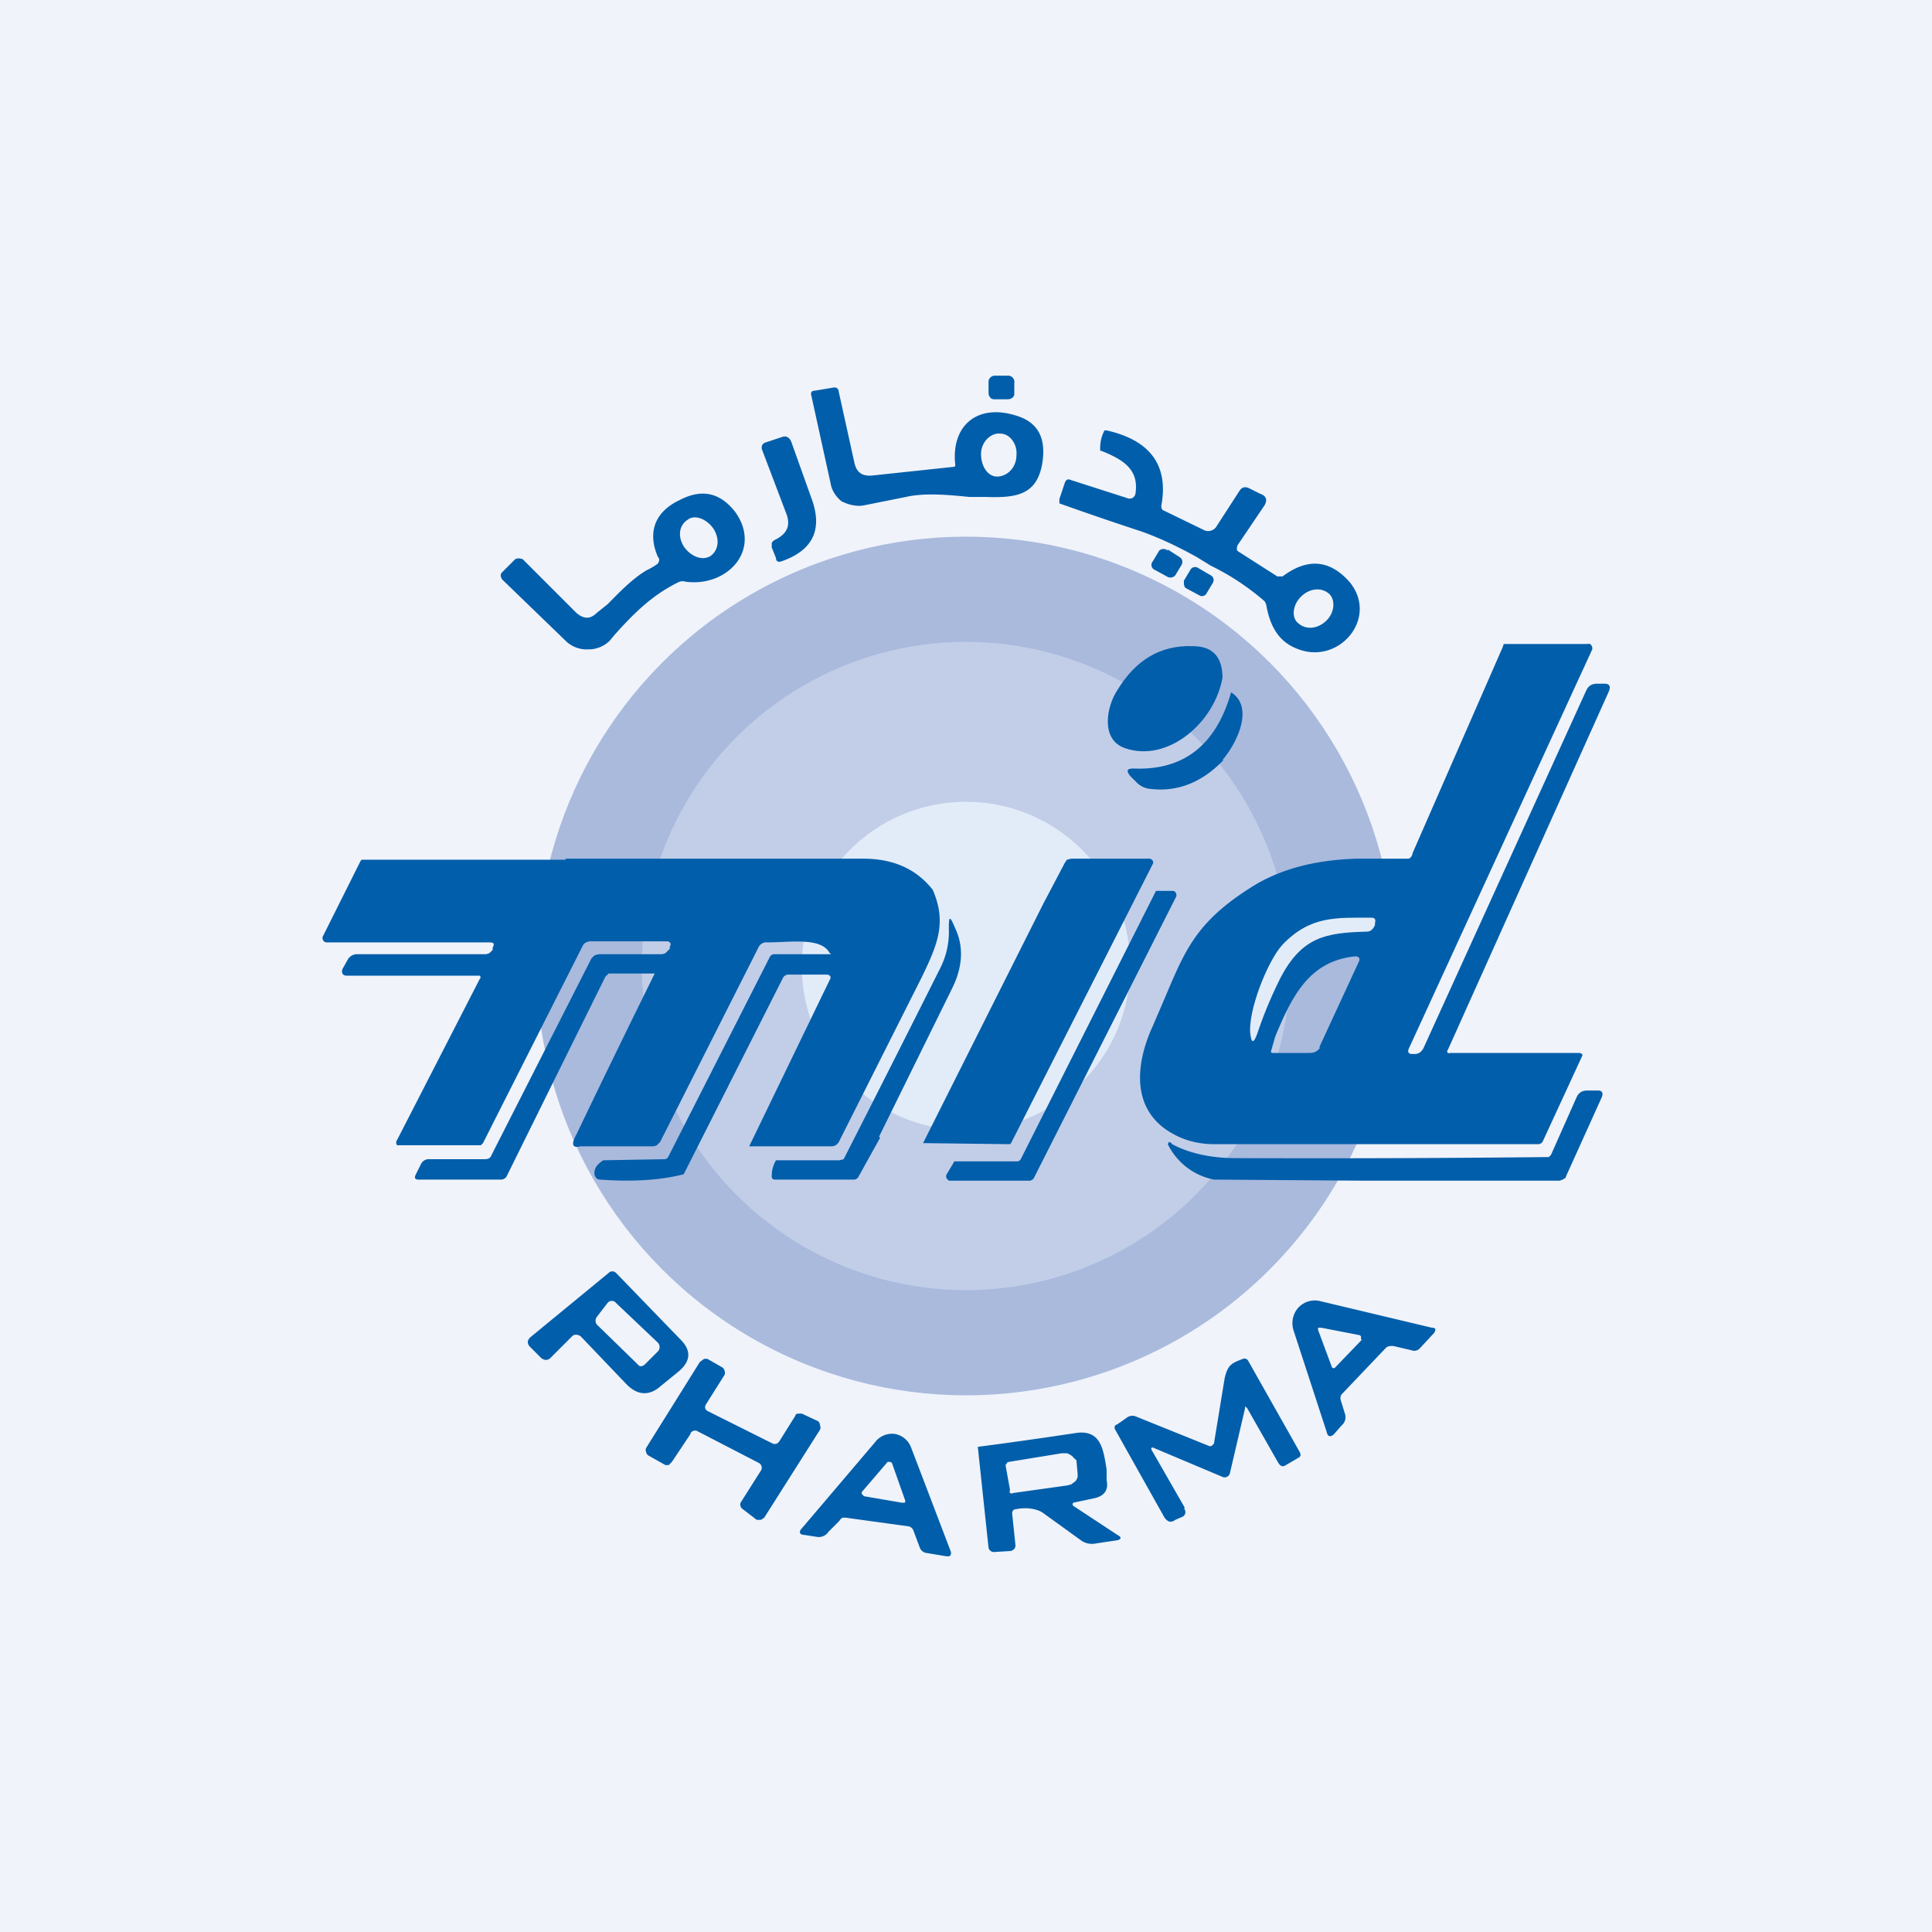 <!-- by TradingView --><svg width="18" height="18" viewBox="0 0 18 18" xmlns="http://www.w3.org/2000/svg"><path fill="#F0F3FA" d="M0 0h18v18H0z"/><circle cx="9" cy="9" fill="#A9BADD" r="4"/><circle cx="9" cy="9" fill="#C2CEE8" r="3.02"/><circle cx="9" cy="9" fill="#E2ECF9" r="1.53"/><path d="M9.4 3.5h-.13a.06.06 0 0 0-.06.05v.11c0 .03.02.06.05.06h.13c.03 0 .06-.02.06-.05v-.1a.06.06 0 0 0-.05-.07Zm.06.37c-.36-.11-.6.1-.56.46 0 .01 0 .02-.02.02l-.75.08c-.1.01-.15-.03-.17-.12l-.15-.68a.04.04 0 0 0-.03-.02h-.01l-.18.03c-.03 0-.04.02-.03.05l.18.82c.01.06.05.12.1.16.06.03.13.05.2.04l.4-.08c.17-.04.4-.02.59 0h.16c.28.01.47-.02.52-.31.04-.24-.04-.39-.25-.45Zm-.17.57c-.09 0-.15-.1-.15-.21 0-.11.09-.2.18-.19.09 0 .16.1.15.2 0 .12-.09.2-.18.2Zm-1.97.33c.05.12.02.2-.1.26a.06.06 0 0 0-.03.03v.04l.04.1c0 .03.02.04.05.03.29-.1.38-.29.29-.56l-.2-.56c-.02-.04-.05-.05-.08-.04l-.15.05c-.04.01-.05.04-.04.07l.22.58Zm-.99-.11c-.23.11-.3.3-.2.53.02.02.01.04 0 .06a.55.55 0 0 1-.1.06c-.14.08-.27.22-.37.32l-.1.08c-.06.06-.12.06-.19 0l-.5-.5c-.03-.01-.05-.01-.07 0l-.12.12c-.02.02-.02.04 0 .07l.6.58a.28.28 0 0 0 .2.07.28.28 0 0 0 .2-.08l.05-.06c.18-.2.35-.37.6-.49a.1.1 0 0 1 .06 0c.39.05.71-.3.46-.65-.14-.18-.31-.22-.52-.11Zm.29.52c-.08.05-.19 0-.25-.09-.06-.1-.04-.2.04-.25.07-.05.18 0 .24.09.06.1.04.2-.03.25Zm4.26-.06.11.07c.03.02.03.05.02.07l-.06.1a.06.06 0 0 1-.08.01l-.11-.06a.05.05 0 0 1-.02-.08l.06-.1a.06.06 0 0 1 .08 0Zm.4.24-.12-.07a.05.05 0 0 0-.07.02l-.06.1c0 .03 0 .06.02.07l.13.07c.02.01.05 0 .06-.02l.06-.1a.05.05 0 0 0-.02-.07Zm.26-.22.36.23h.05c.24-.18.45-.15.63.06.26.33-.1.76-.48.62-.17-.06-.26-.19-.3-.4a.1.1 0 0 0-.02-.05 2.31 2.31 0 0 0-.5-.33l-.13-.08c-.18-.1-.35-.18-.52-.24a31.7 31.7 0 0 1-.76-.26v-.04l.05-.15c.01-.03.03-.04.05-.03l.53.17a.06.06 0 0 0 .05 0 .06.06 0 0 0 .03-.05c.03-.22-.12-.31-.32-.39h-.01v-.02c0-.06.01-.11.04-.17h.02c.4.09.58.32.51.7 0 .02 0 .04.03.05l.37.18a.09.09 0 0 0 .11-.03l.22-.34c.02-.03.05-.04.09-.02l.1.05c.06.02.07.06.04.11l-.25.37c-.01.03-.01.05.01.06Zm.58.42c-.08.08-.09.2-.02.25.07.06.18.05.26-.03.08-.08.08-.2.02-.25-.07-.06-.18-.05-.26.03Z" fill="#015EAA"/><path fill-rule="evenodd" d="m5.33 12.45-.2.2a.06.06 0 0 1-.04.02.07.07 0 0 1-.05-.02l-.1-.1c-.03-.03-.03-.06 0-.09l.73-.6c.02-.02.05-.02.07 0l.6.62c.1.1.1.2-.02.3l-.16.13c-.11.1-.22.09-.32-.01l-.43-.45c-.03-.02-.06-.02-.08 0Zm.8.06-.39-.37a.05.05 0 0 0-.08 0l-.1.13a.06.06 0 0 0 0 .07l.38.37c.02.03.05.02.07 0l.12-.12a.06.06 0 0 0 0-.08Zm6.36.53.04.13a.1.1 0 0 1-.03.11l-.07.08c-.03.03-.06.03-.07-.02l-.31-.95a.22.22 0 0 1 .04-.2.21.21 0 0 1 .2-.07l1.05.25c.04 0 .04.02.02.05l-.13.14a.07.07 0 0 1-.08.02l-.17-.04c-.03 0-.05 0-.07.02l-.4.42a.06.06 0 0 0-.02.06Zm.2-.56-.25.26a.02.02 0 0 1-.03 0l-.13-.35v-.02h.03l.36.07.01.01v.03Zm-6.25.87-.18.27-.03.03H6.2l-.16-.09a.05.05 0 0 1-.02-.03.05.05 0 0 1 0-.04l.5-.8.04-.03h.03l.14.08a.05.05 0 0 1 .02.03.05.05 0 0 1 0 .04l-.17.27a.05.05 0 0 0-.01.04.05.05 0 0 0 .03.03l.6.3a.05.05 0 0 0 .06-.02l.15-.24c0-.01.01-.02.03-.02h.03l.15.07a.05.05 0 0 1 .02.04.05.05 0 0 1 0 .04l-.52.82-.03.02h-.04l-.13-.1A.05.05 0 0 1 6.9 14l.19-.3a.05.05 0 0 0-.02-.07l-.58-.3a.05.05 0 0 0-.06.03Zm4.6.7-.31-.54c-.01-.02 0-.03.02-.02l.64.27a.05.05 0 0 0 .04 0 .05.05 0 0 0 .03-.04l.14-.6c0-.02 0-.02.02 0l.29.51c.02.03.04.04.07.02l.12-.07c.02-.01.02-.03.01-.05l-.48-.85a.04.04 0 0 0-.05-.02c-.1.04-.14.05-.17.18l-.1.61-.01.01a.03.03 0 0 1-.04.01l-.67-.27a.09.09 0 0 0-.08 0l-.1.07c-.03.01-.03.03-.02.05l.46.82c.03.04.06.05.1.02l.07-.03c.03-.02.03-.05.01-.08ZM10 14l.19-.04c.1-.02.14-.08.12-.17v-.1c-.03-.18-.05-.37-.28-.34a47.44 47.44 0 0 1-.92.13l.1.94a.05.05 0 0 0 .02.03.05.05 0 0 0 .03.01l.16-.01.02-.01a.05.05 0 0 0 .02-.05l-.03-.29c0-.02.01-.04.04-.04.1-.02.19 0 .24.03l.36.26c.04.03.09.04.14.03l.2-.03c.04-.01.04-.03 0-.05l-.41-.27a.02.02 0 0 1 0-.03Zm-.63-.36v.02l.04.22a.04.04 0 0 0 0 .03.03.03 0 0 0 .03 0l.5-.07.04-.01.04-.03a.1.1 0 0 0 .02-.04v-.03l-.01-.11c0-.01 0-.02-.02-.03a.1.1 0 0 0-.03-.03.13.13 0 0 0-.04-.02h-.05l-.49.08a.03.03 0 0 0-.02.01v.01Zm-1.55.53-.1.1a.11.11 0 0 1-.1.05l-.13-.02c-.04 0-.05-.03-.02-.06l.68-.8a.2.2 0 0 1 .19-.08.2.2 0 0 1 .15.13l.37.97c0 .03 0 .04-.04.04l-.18-.03a.08.08 0 0 1-.07-.05l-.06-.16a.06.06 0 0 0-.05-.04l-.58-.08h-.03a.07.07 0 0 0-.03.03ZM8.4 14l-.35-.06-.02-.02a.03.03 0 0 1 0-.02l.24-.28h.02a.03.03 0 0 1 .02.01l.12.34a.03.03 0 0 1 0 .03H8.4Z" fill="#015EAA"/><path d="M11.39 6.31c-.07.42-.51.8-.91.66-.23-.08-.17-.39-.07-.54.17-.28.4-.42.7-.41.19 0 .28.1.28.3Z" fill="#015EAA"/><path d="M11.4 7.08c-.2.21-.43.3-.68.27a.2.2 0 0 1-.13-.06l-.06-.06c-.04-.05-.03-.07.03-.07.47.02.77-.22.91-.71.22.14.05.48-.08.63ZM8.6 10.65l1.12-2.23.2-.38.02-.03.04-.01h.73a.04.04 0 0 1 .03.02.03.03 0 0 1 0 .03l-1.32 2.6-.01.01h-.02l-.8-.01Z" fill="#015EAA"/><path d="m10.96 8.35-1.33 2.63-.01.01-.02.01h-.76l-.02-.02a.04.04 0 0 1 0-.04l.06-.1.01-.02H9.47a.04.04 0 0 0 .04-.02l1.25-2.48.01-.02h.15a.04.04 0 0 1 .03.01l.01.02v.02ZM5.27 8H8.04c.29 0 .5.1.65.29.13.3.05.5-.1.81l-.77 1.53a.08.08 0 0 1-.08.05h-.76l.75-1.55c.02-.03 0-.05-.03-.05h-.35a.06.06 0 0 0-.06.04l-.92 1.82c-.23.06-.5.07-.78.05-.03 0-.04-.02-.05-.04-.01-.06.02-.1.08-.14l.57-.01c.02 0 .03-.01.04-.03l.94-1.85a.05.05 0 0 1 .04-.03h.52c.01 0 .02 0 0-.01-.08-.15-.36-.1-.58-.1a.08.08 0 0 0-.08.04l-.92 1.82-.03.03a.1.1 0 0 1-.05.01h-.66c-.08.02-.09-.02-.04-.11a136.63 136.63 0 0 1 .73-1.5h-.43l-.03.03-.48.97-.44.89a.06.06 0 0 1-.05.03H3.9c-.03 0-.04-.01-.03-.04l.05-.1A.08.08 0 0 1 4 10.8h.51c.04 0 .06-.01.07-.04l.93-1.83.03-.03.04-.01h.57a.1.1 0 0 0 .05-.01l.04-.04v-.02c.02-.03 0-.05-.03-.05h-.72l-.03.01a.07.07 0 0 0-.03.03l-.93 1.84-.02.02H3.7a.04.04 0 0 1 0-.05l.77-1.5a.02.02 0 0 0 0-.03H3.23c-.04 0-.05-.03-.04-.06l.05-.09a.1.1 0 0 1 .09-.05h1.2l.03-.01.03-.03v-.02c.02-.04.01-.05-.03-.05H3.04a.04.04 0 0 1-.03-.02.04.04 0 0 1 0-.04l.35-.7.01-.01h1.9Z" fill="#015EAA"/><path d="m8.2 10.6-.2.36a.05.05 0 0 1-.04.03h-.74c-.02 0-.03-.01-.03-.03 0-.05.01-.1.04-.15h.59l.04-.01a305.16 305.16 0 0 0 .9-1.78.75.75 0 0 0 .08-.37c0-.12.01-.12.06 0 .08.17.07.36-.03.56l-.68 1.38Z" fill="#015EAA"/><path fill-rule="evenodd" d="M10.74 9.56c-.17.37-.2.8.2 1.01.11.06.24.09.37.09h3.02c.02 0 .04-.01.05-.04l.36-.78a.02.02 0 0 0 0-.02l-.02-.01h-1.21a.02.02 0 0 1-.02 0 .02.02 0 0 1 0-.03l1.5-3.34c.02-.05 0-.07-.04-.07h-.07c-.05 0-.08.02-.1.06l-1.52 3.34c-.02.03-.04.05-.08.05h-.02c-.04 0-.05-.02-.03-.06l1.7-3.7a.04.04 0 0 0 0-.04.03.03 0 0 0-.04-.02h-.78l-.01.03-.84 1.92c0 .02-.02.05-.04.05h-.48c-.32.01-.65.07-.94.24-.54.33-.65.59-.84 1.04l-.12.28Zm1.55.2.37-.8a.04.04 0 0 0 0-.04l-.02-.01h-.01c-.44.04-.6.39-.75.75a10.37 10.37 0 0 1-.04.14l.01.01H12.2c.04 0 .07-.01.1-.05Z" fill="#015EAA"/><path d="M12.73 8.68c-.38.01-.6.05-.8.43-.1.2-.17.38-.22.53-.03.08-.05.08-.06 0-.03-.21.16-.69.3-.84.26-.27.5-.25.83-.25.03 0 .04.02.03.05v.02c-.02.04-.04.06-.08.06Z" fill="#E2ECF9"/><path d="m12.69 11-1.38-.01a.61.61 0 0 1-.43-.33l.01-.02s.02 0 .03.02c.15.08.35.13.59.13a202.88 202.88 0 0 0 2.92-.01l.02-.02.24-.54c.02-.04.05-.06.1-.06h.1c.04 0 .05.03.03.07l-.33.73c0 .02-.02.02-.03.03l-.03.01H12.7Z" fill="#015EAA"/></svg>